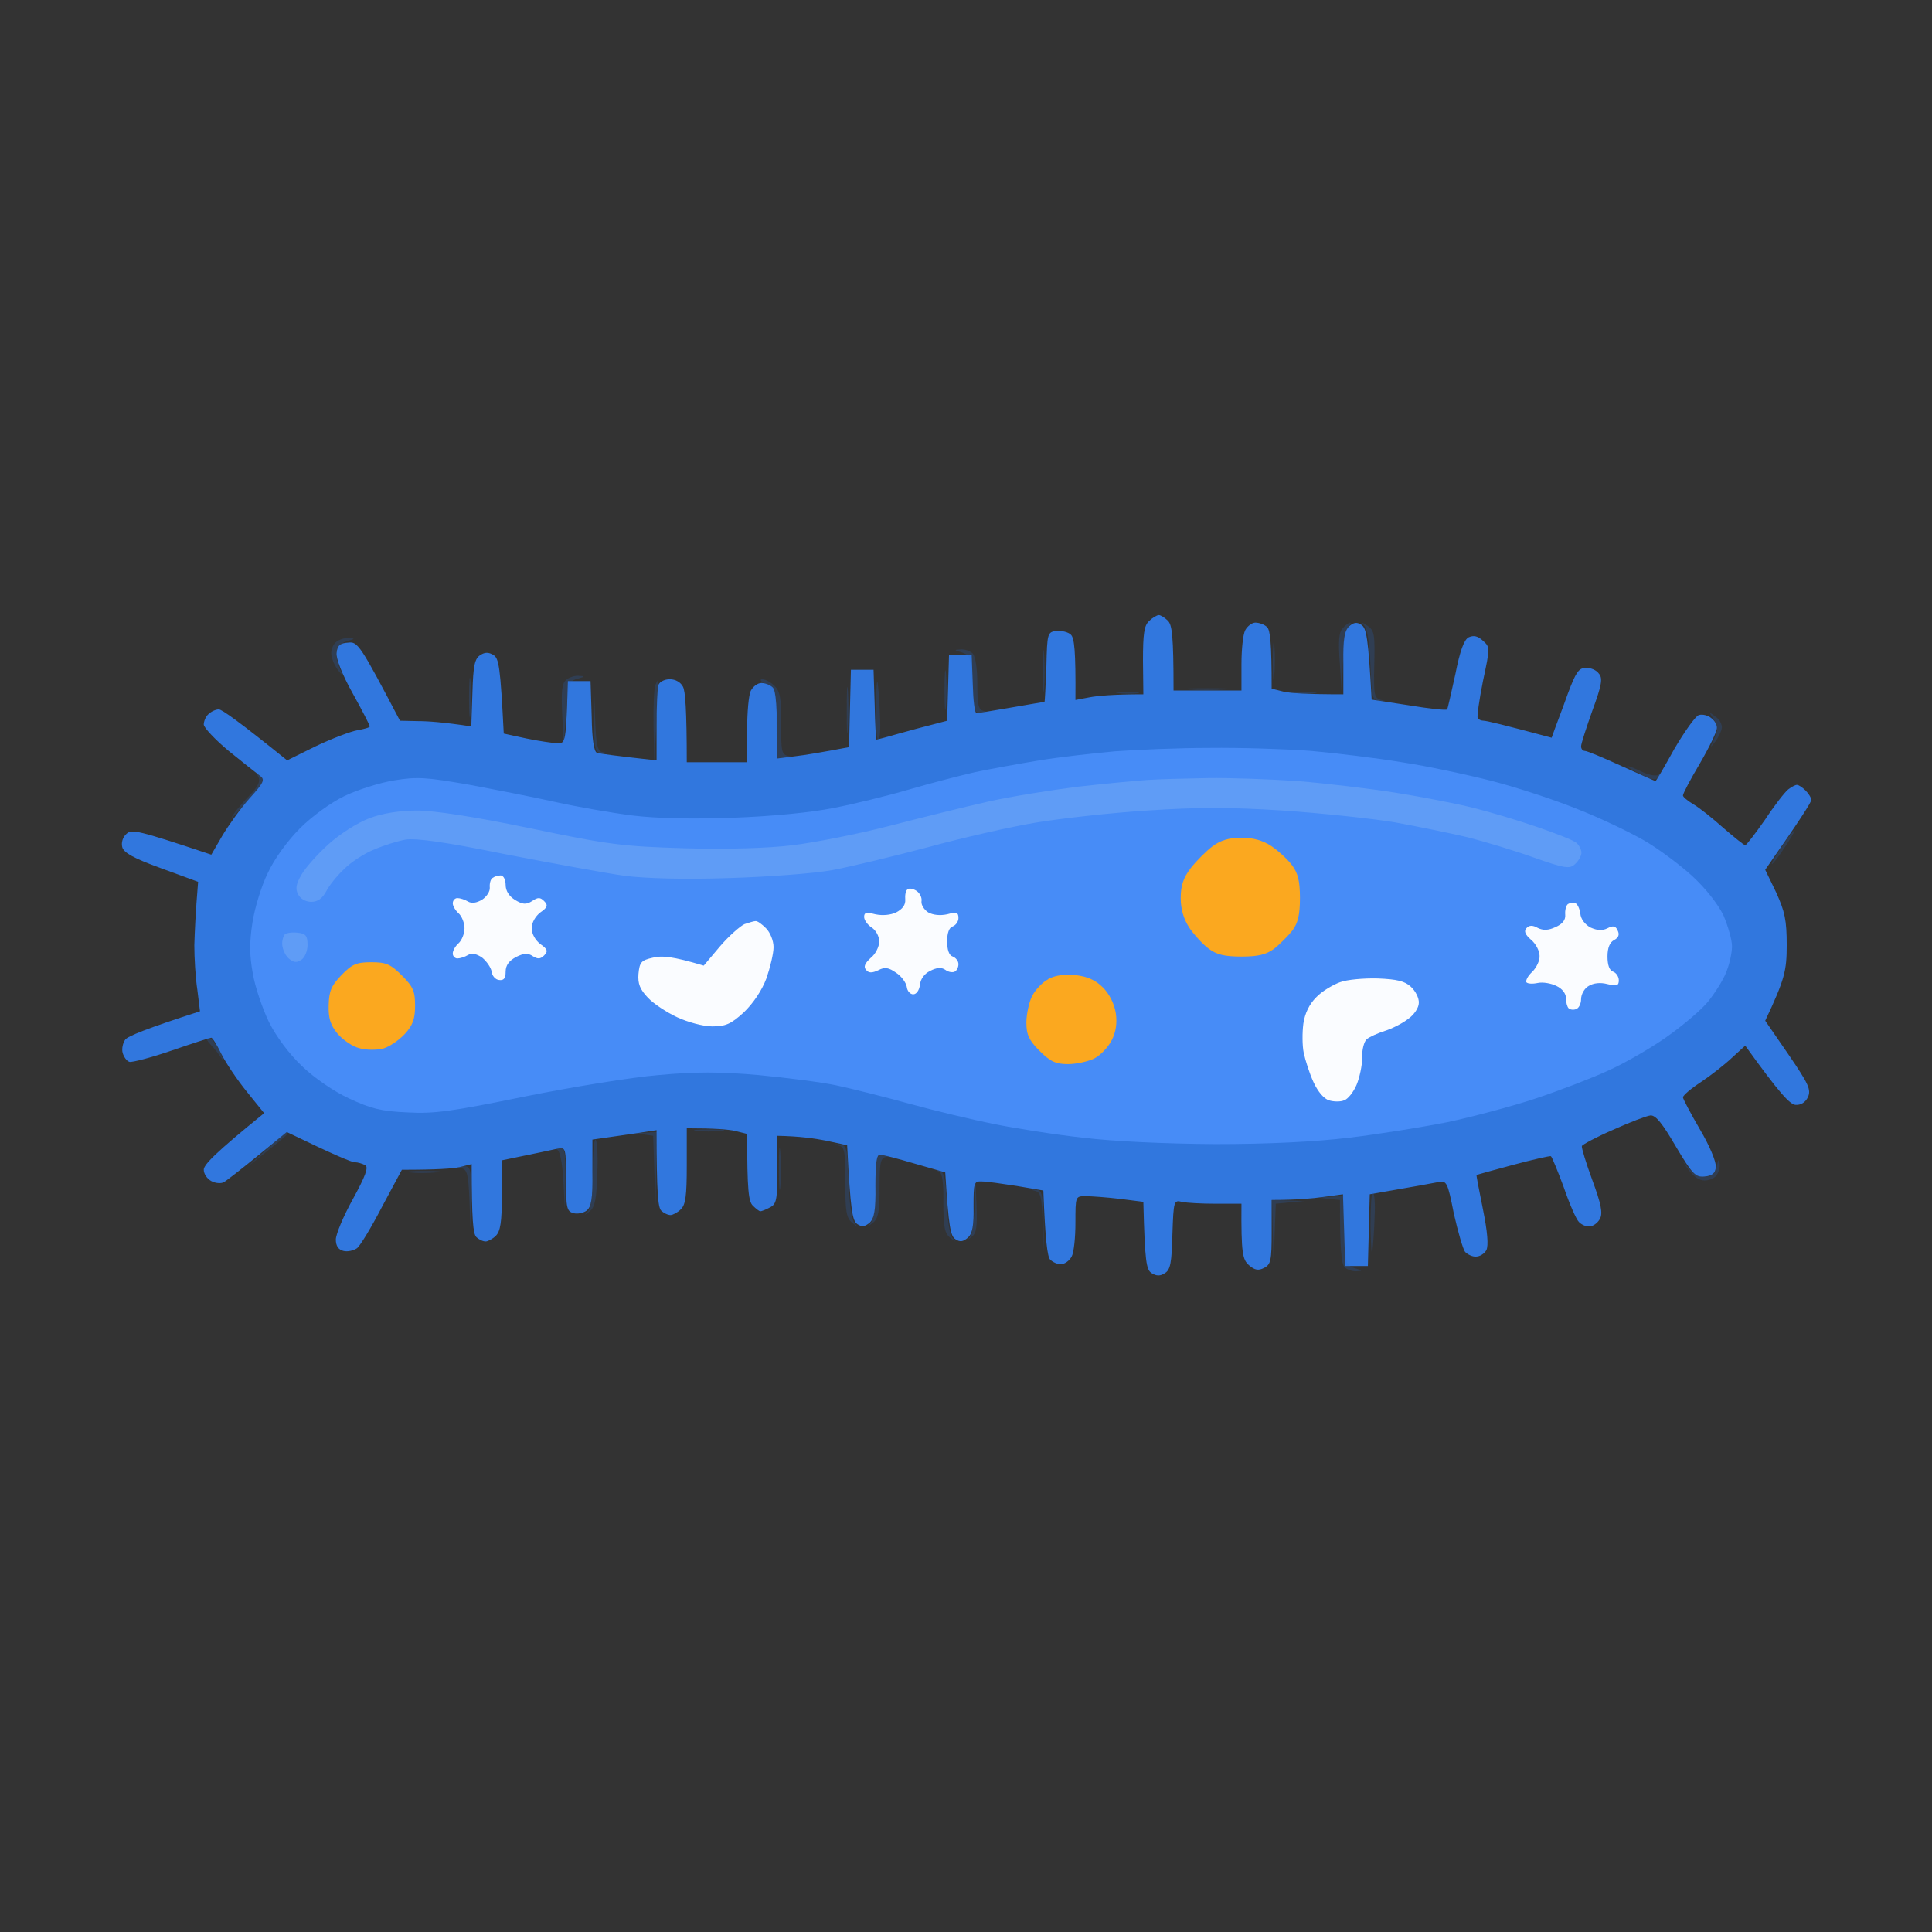 <svg version="1.2" xmlns="http://www.w3.org/2000/svg" viewBox="0 0 512 512" width="100" height="100"><rect x="0" y="0" width="512" height="512" fill="#333333" stroke="none"/><style>.a{opacity:1;fill:#3177de}.b{opacity:.2;fill:#266bd6}.c{fill:#478cf7}.d{fill:#5f9cf6}.e{fill:#fafcff}.f{fill:#fba81f}</style><path class="a" d="m304.5 164.6c-1.3 1.2-1.6 3.4-1.6 10.5l0.1 8.9c-8.1 0-12.2 0.4-14.3 0.8l-3.7 0.7c0.1-13.3-0.3-16.4-1.2-17.3-0.7-0.7-2.4-1.1-3.8-1-2.4 0.3-2.5 0.5-2.7 9.6-0.2 5-0.4 9.2-0.5 9.2-0.2 0-4.1 0.7-8.8 1.5-4.7 0.8-8.8 1.5-9.2 1.5-0.5 0-0.9-3.5-1-7.7l-0.3-7.8h-6l-0.5 17.5c-6.6 1.7-10.7 2.8-13.5 3.6-2.7 0.8-5.1 1.4-5.2 1.4-0.2 0-0.4-4.2-0.5-9.2l-0.3-9.3h-6l-0.5 20.5c-7.4 1.4-11.6 2.1-14.2 2.4l-4.8 0.6c0-14.5-0.4-17.9-1.2-18.8-0.7-0.7-2.1-1.2-3-1.2-1 0-2.2 0.9-2.8 2-0.6 1.1-1 5.8-1 10.5v8.5h-16c0-13.9-0.4-18.9-1-20-0.6-1.2-2-2-3.5-2-1.4 0-2.7 0.7-3 1.5-0.3 0.8-0.5 5.7-0.5 10.8v9.2c-11.2-1.2-15.1-1.8-15.8-2-0.8-0.3-1.3-3.5-1.4-9.7l-0.3-9.3h-6c-0.5 16.1-0.6 16.5-2.7 16.5-1.3-0.1-5-0.6-8.3-1.3l-6-1.3c-0.9-17.8-1.3-19.9-2.7-20.8-1.3-0.8-2.3-0.8-3.5 0-1.5 0.9-1.9 2.8-2.1 10l-0.3 8.9c-7.3-1.1-11.5-1.4-14.1-1.4l-4.8-0.1c-10.6-20.2-11.2-21-13.7-20.7-2.2 0.1-2.9 0.8-3.1 2.7-0.2 1.5 1.5 5.8 4.3 10.8 2.5 4.5 4.5 8.4 4.5 8.7 0 0.3-1.5 0.7-3.2 1-1.8 0.3-6.8 2.2-11 4.2l-7.7 3.8c-12.9-10.4-17.3-13.5-18.1-13.5-0.9 0-2.1 0.6-2.8 1.3-0.7 0.6-1.2 1.9-1.2 2.7 0 0.8 3 4 6.6 7 3.7 3 7.5 6 8.3 6.6 1.4 1 1 1.8-2.8 6-2.4 2.7-5.6 7.2-7.2 9.9l-2.9 5c-19.8-6.6-21.1-6.8-22.5-5.5-1 0.9-1.4 2.3-1.1 3.5 0.4 1.5 3.1 3 10.3 5.6l9.8 3.6c-0.7 8.4-0.9 13.5-1 16.8 0 3.3 0.3 8.6 0.8 11.8l0.7 5.7c-14.3 4.6-19.1 6.6-19.8 7.5-0.6 0.8-1 2.4-0.7 3.5 0.3 1.1 1.1 2.2 1.8 2.4 0.6 0.2 5.7-1.1 11.2-3 5.5-1.9 10.2-3.4 10.5-3.4 0.3 0 1.5 1.9 2.6 4.2 1.2 2.4 4.2 6.9 6.8 10.1l4.6 5.7c-13.2 10.7-16 13.7-16 15 0 1.1 0.9 2.4 2 3 1.1 0.6 2.6 0.7 3.3 0.3 0.6-0.3 4.7-3.5 9-7l7.7-6.3c12.8 6.2 17.2 8 18 8 0.8 0 2.1 0.4 2.8 0.8 0.9 0.5 0.1 2.8-3.3 9-2.5 4.5-4.5 9.3-4.5 10.7q0 2.5 2 3c1.1 0.3 2.7-0.1 3.6-0.7 0.9-0.7 3.9-5.7 6.7-11.1l5.2-9.7c9.3 0 13.5-0.3 15.3-0.7l3.2-0.8c0 15 0.4 18.4 1.2 19.3 0.7 0.7 1.8 1.2 2.5 1.2 0.6 0 1.9-0.7 2.7-1.5 1.2-1.2 1.6-3.6 1.6-10.7v-9.3c9.7-2 13.5-2.8 14.8-3.1 2.1-0.4 2.2-0.2 2.2 8.1 0 7.7 0.2 8.5 2 9 1.1 0.3 2.7-0.1 3.5-0.7 1.2-1 1.6-3.3 1.5-10v-8.8c5-0.7 8.9-1.3 11.8-1.7l5.2-0.8c0 16.8 0.4 20.4 1.2 21.3 0.7 0.7 1.8 1.2 2.5 1.2 0.6 0 1.9-0.7 2.7-1.5 1.3-1.2 1.6-3.7 1.6-11.5v-10c7.4 0 11 0.3 12.8 0.7l3.2 0.8c0 15.2 0.4 17.9 1.5 19 0.8 0.8 1.7 1.5 2 1.5 0.3 0 1.4-0.4 2.5-1 1.8-0.9 2-2 2-10v-9c5.8 0.1 10 0.7 13 1.3l5.5 1.2c0.9 17.6 1.4 20 2.7 20.9 1.2 0.8 2 0.7 3.3-0.4 1.2-1.2 1.6-3.4 1.5-9.7 0-6 0.3-8.3 1.2-8.3 0.7 0 4.9 1.1 9.3 2.4l8 2.3c0.9 14.5 1.4 16.9 2.7 17.7 1.2 0.8 2 0.7 3.3-0.4 1.2-1.1 1.6-3.2 1.5-8.2 0-6.4 0.1-6.8 2.2-6.7 1.3 0 5.4 0.6 9.3 1.2l7 1.2c0.5 13.3 1.1 17.6 1.8 18.3 0.7 0.7 2 1.3 2.9 1.2 1 0 2.2-0.9 2.8-2 0.6-1.1 1-5.1 1-9 0-7 0-7 2.7-7 1.6 0 5.6 0.3 9 0.7l6.3 0.8c0.4 16.1 0.8 18 2.2 18.9 1.3 0.8 2.3 0.8 3.5 0 1.5-0.9 1.8-2.8 2-10.3 0.3-8.9 0.4-9.1 2.5-8.6 1.3 0.3 5.3 0.5 9 0.5h6.8c-0.1 13.3 0.3 14.8 2 16.3 1.5 1.3 2.5 1.5 4 0.7 1.8-0.9 2-2 2-9.5v-8.5c6.6 0 10.9-0.4 13.7-0.8l5.2-0.7 0.6 19h6l0.5-19c12-2.1 16.6-2.9 18-3.2 2.4-0.5 2.6-0.2 4.3 8.4 1.1 4.8 2.4 9.4 3 10.1 0.7 0.7 2 1.3 2.9 1.2 1 0 2.2-0.8 2.7-1.7 0.6-1.2 0.3-4.9-0.9-10.8-1-4.9-1.8-9.1-1.7-9.1 0.1-0.1 4.5-1.3 9.7-2.7 5.2-1.4 9.7-2.4 10-2.3 0.3 0.2 1.8 3.9 3.4 8.2 1.5 4.4 3.3 8.5 4 9.2 0.6 0.7 1.9 1.3 2.8 1.2 1 0 2.2-0.9 2.8-2 0.8-1.5 0.3-4-2-10.2-1.7-4.6-2.9-8.6-2.8-9.1 0.2-0.4 3.9-2.4 8.3-4.3 4.4-2 8.9-3.7 9.9-3.8 1.4-0.1 3.2 2.2 6.7 8.2 4.4 7.4 5.2 8.2 7.6 8 2.1-0.2 2.9-0.9 3-2.5 0.2-1.3-1.7-5.8-4.2-10-2.5-4.3-4.5-8.1-4.5-8.5 0-0.5 2.1-2.3 4.7-4 2.7-1.8 6.4-4.7 8.3-6.5l3.5-3.2c9.2 12.8 11.8 15.5 13.3 15.7 1.4 0.1 2.6-0.6 3.3-2 0.9-2 0.3-3.4-5.1-11.3l-6.2-9c5.2-11 5.7-13.3 5.7-20 0-6.7-0.5-8.9-2.8-14l-2.9-6c9.5-13.6 12.2-17.9 12.2-18.5 0-0.6-0.7-1.7-1.5-2.5-0.8-0.8-1.8-1.5-2.3-1.5-0.4 0-1.4 0.5-2.3 1.2-0.9 0.7-3.7 4.3-6.2 8.1-2.6 3.7-4.9 6.7-5.2 6.7-0.3 0-2.9-2.1-5.8-4.6-2.8-2.5-6.4-5.4-8-6.3-1.5-0.9-2.7-1.9-2.7-2.3 0-0.5 2-4.3 4.5-8.5 2.5-4.3 4.5-8.5 4.5-9.3 0.1-0.8-0.6-2.1-1.5-2.7-0.8-0.7-2.3-1.1-3.3-0.8-0.9 0.3-3.8 4.4-6.5 9-2.6 4.7-4.8 8.5-5 8.5-0.1 0-4.1-1.8-9-4-4.8-2.2-9.1-4-9.7-4-0.6 0-1-0.6-1-1.2 0-0.7 1.4-5 3-9.5 2.5-6.8 2.8-8.6 1.7-9.8-0.6-0.9-2.2-1.6-3.5-1.5-1.8 0-2.6 1.2-4.7 6.8-1.3 3.7-2.9 7.8-3.4 9.2l-0.9 2.5c-13-3.5-17.3-4.5-18-4.5-0.6 0-1.4-0.3-1.6-0.7-0.2-0.5 0.4-4.8 1.4-9.8 1.9-8.9 1.9-9 0-10.7-1.4-1.3-2.5-1.5-3.8-0.9-1.2 0.6-2.3 3.6-3.5 9.7-1.1 4.9-2 9.1-2.2 9.4-0.2 0.3-4.8-0.2-10.2-1.1l-9.8-1.5c-0.9-16.6-1.4-18.9-2.7-19.8-1.2-0.8-2-0.7-3.3 0.4-1.2 1.2-1.6 3.4-1.5 9.8v8.2c-9.7 0-14-0.3-15.8-0.7l-3.2-0.8c0-12.3-0.4-15.5-1.2-16.3-0.7-0.7-2.1-1.2-3.1-1.2-0.9 0-2.1 0.9-2.7 2-0.6 1.1-1 5.2-1 9v7h-18c0-14.7-0.4-17.4-1.5-18.5-0.8-0.8-1.9-1.5-2.4-1.5-0.5 0-1.7 0.7-2.6 1.6z"/>
<path fill-rule="evenodd" class="b" d="m357.8 165c0.3 0 0.1 0.6-0.6 1.3-0.7 0.7-1.3 4.6-1.6 18.2l-0.5-8.3c-0.5-6.3-0.3-8.7 0.8-9.8 0.7-0.8 1.6-1.4 1.9-1.4zm4.7 0.9c1.7 1.2 1.9 2.3 1.7 10.2-0.2 8.2 0 8.9 1.8 9.4 1.6 0.4 1.5 0.4-0.3 0.3-2.1-0.3-2.2-0.8-2.5-9.3-0.2-5-0.8-9.7-1.5-10.5-1.1-1.3-1-1.3 0.8-0.1zm-24.8 5.1c0.2 1.9 0.2 5.5 0 8-0.2 2.5-0.4 0.9-0.4-3.5 0-4.4 0.2-6.4 0.4-4.5zm-245.3-1.9c1.8 0.1 1.7 0.2-0.4 0.8-1.6 0.4-2.6 1.5-2.8 2.9-0.1 1.2 0.3 3.2 0.9 4.5 1 2.1 1 2.2-0.6 0.2-0.8-1.1-1.6-2.9-1.7-4.1-0.1-1.1 0.4-2.5 1.2-3.2 0.8-0.7 2.3-1.2 3.4-1.1zm184.3 4.4c0.2 2.8 0.2 6.8 0 9-0.2 2.2-0.3-0.1-0.3-5 0-4.9 0.1-6.7 0.3-4zm-22.2-1.4c1.1-0.1 2.6 0.4 3.3 1.1 0.7 0.8 1.2 3.9 1.2 8.1 0 5.6 0.3 6.8 1.7 7.1 1.3 0.3 1.1 0.4-0.5 0.5-2.1 0.1-2.2-0.4-2.6-7.6-0.3-7-0.6-7.7-2.7-8.4-2.1-0.6-2.1-0.7-0.4-0.8zm-3.8 6.4c0.2 2.2 0.2 6 0 8.5-0.2 2.5-0.4 0.7-0.4-4 0-4.7 0.2-6.7 0.4-4.5zm-126 2c0.2 2.2 0.2 6 0 8.5-0.2 2.5-0.4 0.7-0.4-4 0-4.7 0.2-6.7 0.4-4.5zm28.7-1.4c1.8 0.1 1.7 0.2-0.4 0.8-2.4 0.6-2.5 1.2-3.6 17.6l-0.4-8.1c-0.3-6-0.1-8.3 1-9.2 0.8-0.7 2.3-1.2 3.4-1.1zm71.3 3.9c0.2 2.5 0.2 7 0 10-0.2 3-0.3 1-0.3-4.5 0-5.5 0.1-8 0.3-5.5zm7.9-2c0.2 1.4 0.5 5.3 0.6 8.8 0.2 3.4 0 6.2-0.5 6.2-0.4 0-0.6-3.9-0.6-8.8 0.1-4.8 0.3-7.6 0.5-6.2zm-58.1-0.8c0 0.2-0.2 5.2-1.1 22.3l-0.2-9.8c-0.1-5.3 0.1-10.4 0.5-11.2 0.4-0.9 0.7-1.5 0.8-1.3zm27.5-0.2c0.8 0 2.3 0.8 3.3 1.8 1.4 1.4 1.8 3.3 1.7 9.9 0 7.8 0.1 8.3 2.2 8.7 1.9 0.3 1.8 0.4-3.2 0.6l-0.3-9.1c-0.2-8.6-0.4-9.3-2.7-10.5-1.4-0.8-1.8-1.4-1-1.4zm-44.6 1.5l0.3 8.8c0.3 7.3 0.6 8.8 2 9q1.9 0.4-0.2 0.3c-1.8-0.1-2-0.8-2.1-9.1zm162.7 0.9c5.2 0 7.2 0.1 4.5 0.3-2.8 0.2-7.1 0.2-9.5 0-2.5-0.2-0.3-0.3 5-0.3zm-21.5 0.9c2.7 0 4 0.2 2.9 0.4-1.1 0.2-3.4 0.2-5 0-1.6-0.2-0.7-0.4 2.1-0.4zm47 0c2.7 0 4 0.2 2.9 0.4-1.1 0.2-3.4 0.2-5 0-1.6-0.2-0.7-0.4 2.1-0.4zm109 6.6c1.1 0.7 1.8 2.1 1.7 3-0.1 0.9-0.9 2.5-1.7 3.6-1.5 1.9-1.5 1.8-0.3-0.8 1-2.3 1-3.2-0.1-5-1.4-2.1-1.3-2.1 0.4-0.8zm-23.3 13.1c0.4 0 2.1 0.7 3.8 1.5 1.6 0.8 3.5 1.2 4.2 0.9 0.9-0.5 1-0.3 0.3 0.5-0.8 1-1.9 0.8-5-0.8-2.2-1.1-3.7-2-3.3-2.1zm-362.1 2.7c1.1 1 0.7 1.9-2.5 5.5-2.2 2.4-4.4 4.7-5 5.3-0.6 0.6-0.4 0.1 0.4-1 0.7-1.1 2.7-3.3 4.3-5q2.9-3 2.1-4.5c-0.6-1.2-0.5-1.3 0.7-0.3zm406.4 14.3c0.2 0-0.9 2-2.6 4.5-1.6 2.5-3.2 4.5-3.4 4.5-0.3 0 0.8-2 2.5-4.5 1.7-2.5 3.2-4.5 3.5-4.5zm-420.3 55c0.7 0 2 1.7 3 3.7 1 2.1 1.2 2.9 0.5 1.9-0.7-1.1-2-2.8-3-3.8q-1.7-1.8-0.5-1.8zm132.8 24.3c3.5 0 4.9 0.2 3 0.4-2 0.2-4.9 0.2-6.5 0-1.7-0.2-0.1-0.4 3.5-0.4zm-112.3 0.7c0.2 0 0.3 0.2 0.3 0.5 0 0.3-2.4 2.3-10.5 8.7l5-4.6c2.7-2.5 5.1-4.6 5.2-4.6zm98.3 0l-0.4 19.5-0.6-18.5-2.8-0.4c-2.5-0.3-2.4-0.3 3.8-0.6zm32.7 5.5c0.2 2.7 0.2 6.8 0 9-0.2 2.2-0.4-0.1-0.4-5 0-4.9 0.2-6.8 0.4-4zm-49-3.5c0.4 0 0.7 3.9 0.5 8.7-0.2 7-0.6 9.1-2 10.3-1.5 1.2-1.6 1.2-0.5 0 0.9-1 1.3-4.6 1.3-10.3 0-4.8 0.3-8.7 0.7-8.7zm64.8 1.3c1.8 0.2 2 1.1 2.3 9.7 0.1 5.4 0.8 10.2 1.5 11 1 1.3 1 1.3-0.6 0-1.5-1.2-1.8-3-1.8-10.8 0.1-7.9-0.2-9.3-1.7-9.6q-1.9-0.5 0.3-0.3zm-74.3 0.7c1.6 0 1.7 1 1.4 16.5l-0.4-7.5c-0.2-4.4-0.9-7.8-1.5-8.2q-1.2-0.8 0.5-0.8zm86 2.1c1.6 0.1 1.8 0.2 0.5 0.5-1.5 0.3-1.7 1.6-1.7 8.1 0 6.3-0.3 8.1-1.7 9.3-1.6 1.2-1.7 1.2-0.6 0 0.8-1 1.3-4.5 1.3-9.8 0-7.9 0.1-8.2 2.2-8.1zm221.4 2.1c0.2 1-0.2 2.5-0.9 3.4-0.7 0.8-2.3 1.4-3.6 1.2-1.3-0.2-3.1-1.4-5.4-5.3l1.9 2.3q1.9 2.4 4.4 2c1.7-0.2 2.6-1 2.9-2.8 0.3-1.7 0.5-2 0.7-0.8zm-332.9 0.9c2.2-0.1 2.3 0.2 1.9 16.4l-0.3-7.8c-0.3-6.4-0.6-7.8-2.1-8.1-1.2-0.3-1.1-0.4 0.5-0.5zm-10.2 1.2c3.8 0 5.2 0.2 3 0.4-2.2 0.2-5.4 0.2-7 0-1.7-0.2 0.1-0.4 4-0.4zm136.5 0c1.1 0.3 1.5 2.2 1.8 8.3 0.1 4.3 0.8 8.6 1.5 9.4 1 1.3 1 1.3-0.6 0-1.5-1.2-1.8-3-1.8-9.3 0.1-5.3-0.3-7.9-1.2-8.2-0.7-0.3-0.6-0.4 0.3-0.2zm9.4 2.2l0.3 7c0.2 5.3 0 7.3-1.2 8.2-1.2 1-1.3 1-0.5 0 0.5-0.6 1.1-4.3 1.2-8.2zm16.1 2.8c1.8 0.2 2 1 2 16.7l-0.3-8c-0.2-6.7-0.5-8.1-2-8.4q-1.9-0.5 0.3-0.3zm89.2 0.7c0.4 0 0.7 2.8 0.5 6.2-0.1 3.5-0.4 7.7-0.6 9.3-0.2 1.6-0.4-1.2-0.5-6.3 0-5 0.2-9.2 0.6-9.2zm-7.7 1l0.2 9.2c0.3 8.9 0.4 9.2 2.8 9.9 2 0.6 2.1 0.7 0.5 0.8-1.1 0.1-2.6-0.4-3.3-1.1-0.8-0.9-1.2-4.2-1.2-17.8l-3.3-0.3c-3.1-0.4-3.1-0.4 4.3-0.7zm-19 1l8.5 0.3-7.5 0.7-0.6 15.5z"/>

<path class="c" d="m295.5 199.1c-5.5 0.5-14.5 1.5-20 2.4-5.5 0.9-13.1 2.3-17 3.1-3.9 0.9-11.7 2.9-17.5 4.6-5.8 1.7-14.8 3.9-20 4.9-5.9 1.2-16 2.2-26.5 2.6-11 0.4-20.5 0.2-27-0.6-5.5-0.7-14.7-2.3-20.5-3.6-5.8-1.3-16.1-3.3-23-4.6-11-1.9-13.4-2.1-19.5-1.1-3.8 0.6-9.8 2.5-13.3 4.2-3.5 1.7-8.5 5.3-11.7 8.5-3.2 3.2-6.8 8.1-8.5 11.8-1.7 3.4-3.5 9.3-4.1 13.2-0.8 5.1-0.8 8.7 0.1 13.5 0.6 3.6 2.6 9.4 4.3 12.9 1.9 3.8 5.4 8.5 8.7 11.6 3.2 3.1 8.4 6.7 12.5 8.6 5.8 2.7 8.5 3.4 15.5 3.7 7.2 0.4 11.9-0.3 31-4.2 12.4-2.5 28.3-5.1 35.5-5.7 9.9-0.9 16.2-0.9 26.5 0 7.4 0.7 16.7 1.9 20.5 2.7 3.8 0.8 12.6 3 19.5 4.9 6.9 1.9 17 4.3 22.5 5.4 5.5 1.1 16.1 2.8 23.5 3.6 8.3 1 21.7 1.6 35 1.7 13.8 0 26.5-0.6 35.5-1.7 7.7-0.9 19.4-2.8 26-4.1 6.6-1.4 17.2-4.2 23.5-6.3 6.3-2.1 14.9-5.4 19-7.3 4.1-1.8 11.1-5.8 15.4-8.8 4.3-3 9.4-7.3 11.2-9.5 1.8-2.2 4-5.7 4.8-7.7 0.9-2.1 1.6-5.3 1.6-7 0-1.8-1.1-5.5-2.3-8.3-1.5-3-4.7-7.1-8.3-10.4-3.2-2.9-8.8-7.1-12.4-9.2-3.6-2.1-11.4-5.9-17.5-8.3-6.1-2.5-16.4-5.9-23-7.6-6.6-1.7-17.4-4-24-5-6.6-1.1-17.4-2.4-24-3-6.6-0.5-18.7-0.9-27-0.8-8.2 0-19.5 0.5-25 0.9z"/><path class="d" d="m304 206.7c-3 0.2-11.4 1-18.5 1.8-7.1 0.9-17.7 2.6-23.5 3.9-5.8 1.3-17.5 4.2-26 6.4-8.5 2.2-20.2 4.5-26 5.2-6.5 0.8-17.4 1.1-28.5 0.8-16.5-0.5-19.9-0.9-41-5.3-14.9-3.1-25.5-4.7-30-4.7-4.5 0-9 0.7-12.5 2-3.2 1.2-7.8 4.1-10.9 6.9-2.9 2.6-6.2 6.3-7.2 8.1-1.4 2.4-1.7 3.7-0.9 5.2 0.6 1.2 2 2 3.5 2 1.7 0 2.9-0.9 3.9-2.7 0.8-1.6 2.9-4.2 4.8-6 1.8-1.8 5.3-4.1 7.8-5.1 2.5-1.1 6.3-2.3 8.5-2.7 2.9-0.4 10.3 0.6 26.5 3.9 12.4 2.4 26.6 5 31.5 5.7 5.7 0.7 15.8 1 27.5 0.6 10.4-0.3 22.5-1.2 27.5-2.1 4.9-0.9 16.4-3.7 25.5-6.1 9.1-2.5 21.9-5.4 28.5-6.5 6.6-1.1 19.9-2.6 29.5-3.2 13.5-0.9 21.7-0.9 36 0 10.2 0.7 23.4 2.1 29.5 3.1 6.1 1.1 14.8 2.9 19.5 4 4.7 1.2 12.6 3.6 17.6 5.4 8.2 2.9 9.4 3 10.8 1.7 0.9-0.8 1.7-2.2 1.7-3 0-0.8-0.6-2-1.3-2.6-0.7-0.7-5.4-2.5-10.3-4.2-4.9-1.7-12.6-4-17-5.1-4.4-1.1-13.6-2.9-20.5-4-6.9-1.1-18.6-2.5-26-3.1-7.4-0.5-18.2-0.9-24-0.8-5.8 0.1-13 0.3-16 0.5zm-228.5 40.9c-0.4 0.4-0.8 1.7-0.7 2.8 0.1 1.2 0.8 2.8 1.7 3.6 1.3 1.1 2.1 1.2 3.3 0.4 1-0.6 1.7-2.4 1.7-4 0-2.4-0.5-3-2.5-3.2-1.4-0.2-3 0-3.5 0.4z"/><path class="e" d="m130.5 232.7c-0.5 0.3-0.8 1.5-0.7 2.5 0.1 1-0.8 2.4-2 3.2-1.5 0.9-2.8 1.1-3.8 0.5-0.8-0.5-2.1-0.9-2.8-0.9-0.6 0-1.2 0.6-1.2 1.3-0.1 0.6 0.6 1.9 1.5 2.7 0.9 0.8 1.6 2.6 1.6 4 0 1.4-0.7 3.2-1.6 4-0.9 0.8-1.6 2.1-1.5 2.8 0 0.6 0.6 1.2 1.2 1.2 0.7 0 2-0.4 2.8-0.9q1.5-0.9 3.8 0.7c1.2 1 2.3 2.6 2.5 3.7 0.1 1.1 1 2.1 1.9 2.2 1.3 0.2 1.8-0.4 1.8-2.2 0-1.7 0.9-2.9 2.8-3.9 2-1 3.1-1.1 4.4-0.2 1.3 0.8 2 0.8 3-0.2 1.1-1.1 0.9-1.7-1-3-1.3-1-2.3-2.7-2.3-4.2 0-1.5 1-3.2 2.3-4.2 1.9-1.3 2.1-1.9 1-3-1-1-1.6-1.1-3.2 0-1.6 1-2.5 0.9-4.5-0.3-1.6-1-2.5-2.4-2.5-4 0-1.4-0.6-2.5-1.3-2.5-0.8 0-1.7 0.3-2.2 0.7zm110 3c-0.5 0.3-0.7 1.6-0.6 2.7 0.1 1.4-0.7 2.5-2.4 3.4-1.5 0.7-3.6 0.9-5.5 0.5-2.4-0.6-3-0.5-3 0.7 0 0.8 0.9 2.1 2 2.8 1.1 0.7 2 2.3 2 3.7 0 1.4-1 3.4-2.3 4.4-1.5 1.4-1.9 2.3-1.2 3.1 0.7 0.9 1.6 0.9 3.3 0.1 1.7-0.9 2.7-0.7 4.7 0.7 1.4 0.9 2.6 2.6 2.8 3.7 0.1 1.1 0.9 2 1.7 2 0.9 0 1.6-1.1 1.8-2.5 0.1-1.5 1.2-3 2.7-3.7 1.7-0.9 3-1 4-0.3 0.8 0.6 1.9 0.8 2.5 0.5 0.6-0.3 1-1.2 1-2 0-0.8-0.7-1.7-1.5-2-1-0.3-1.5-1.8-1.5-4 0-2.2 0.5-3.7 1.5-4 0.8-0.3 1.5-1.3 1.5-2.2 0-1.5-0.5-1.7-3-1-1.9 0.4-3.7 0.2-5-0.5-1.1-0.7-1.9-2-1.8-2.9 0.2-0.9-0.4-2.2-1.3-2.8-0.9-0.6-2-0.8-2.4-0.4zm175 3.9c-0.5 0.4-0.8 1.7-0.7 2.8q0.2 2.1-2.6 3.3c-1.9 0.9-3.3 0.9-4.7 0.2-1.4-0.8-2.3-0.7-3 0.1-0.7 0.8-0.3 1.7 1.3 3.1 1.2 1 2.2 2.9 2.2 4.2 0.1 1.2-0.8 3.1-1.9 4.2-1.2 1.1-1.8 2.3-1.6 2.8 0.3 0.4 1.6 0.5 3 0.2 1.4-0.3 3.6 0.1 5 0.8 1.5 0.7 2.5 2 2.5 3.2 0 1.1 0.3 2.3 0.7 2.7 0.4 0.4 1.4 0.5 2 0.2 0.7-0.2 1.3-1.4 1.3-2.6 0-1.3 0.9-2.9 2-3.5 1.3-0.8 3.1-1 5-0.5 2.5 0.6 3 0.4 3-1 0-1-0.7-2-1.5-2.3-1-0.3-1.5-1.8-1.5-4q0-3.5 1.8-4.4 1.7-0.9 0.9-2.5c-0.5-1.2-1.2-1.4-2.7-0.6-1.4 0.7-2.7 0.6-4.5-0.2-1.5-0.8-2.6-2.3-2.7-3.7-0.2-1.4-0.8-2.6-1.4-2.8-0.6-0.2-1.4 0-1.9 0.3zm-218.2 5.3c-1.1 0.5-4.1 3.1-6.5 5.9l-4.3 5.1c-8.4-2.5-11.1-2.7-13.5-2.1-3.1 0.7-3.5 1.2-3.8 4.3-0.2 2.6 0.4 4.1 2.5 6.3 1.5 1.6 5 3.9 7.8 5.2 2.8 1.3 6.9 2.4 9.2 2.4 3.6 0 5-0.6 8.4-3.7 2.5-2.4 4.8-5.8 6-9 1-2.9 1.9-6.6 1.9-8.3 0-1.7-0.9-3.9-2-5-1.1-1.1-2.3-2-2.8-1.9-0.4 0-1.7 0.4-2.9 0.8zm157.8 15.4c-1.9 0.7-4.8 2.4-6.3 4-1.8 1.8-3 4.2-3.4 7-0.3 2.3-0.3 5.8 0.1 7.7 0.4 1.9 1.5 5.4 2.6 7.8 1.2 2.6 2.8 4.4 4.1 4.8 1.3 0.4 3.1 0.4 4 0 1-0.3 2.5-2.2 3.3-4.1 0.8-1.9 1.5-5.2 1.5-7.2-0.1-2.1 0.5-4.3 1.2-4.9 0.7-0.6 2.9-1.6 4.8-2.2 1.9-0.6 4.7-2 6.2-3.2 1.6-1.1 2.8-3 2.8-4.2 0.1-1.3-0.9-3.2-2.1-4.3-1.6-1.5-3.7-2-8.8-2.2-3.6-0.1-8.2 0.3-10 1z"/><path class="f" d="m321.3 224.3c-1.6 1.2-4.2 3.8-5.7 5.7-2 2.6-2.7 4.7-2.7 8 0 3 0.8 5.6 2.3 7.9 1.3 1.9 3.6 4.4 5.1 5.5 2.1 1.6 4.3 2.1 8.7 2.1 4.4 0 6.5-0.5 8.7-2.1 1.5-1.2 3.7-3.4 4.8-4.8 1.5-2 2-4.3 2-8.6 0-4.4-0.5-6.6-2.1-8.7-1.1-1.5-3.6-3.8-5.5-5.1-2.3-1.5-4.8-2.2-8-2.2-3.1 0-5.5 0.7-7.6 2.3zm-230.8 34.1c-2.7 2.8-3.3 4.2-3.4 8-0.1 3.5 0.5 5.3 2.4 7.6 1.4 1.6 4 3.4 5.8 3.8 1.7 0.5 4.5 0.5 6.2 0.1 1.7-0.5 4.2-2.2 5.8-3.9 2.1-2.3 2.7-4 2.7-7.5 0-3.8-0.5-5-3.5-8-3-3-4.2-3.5-8.1-3.5-3.9 0-5.1 0.5-7.9 3.4zm187.3 1.1c-1.6 0.8-3.5 2.9-4.3 4.5-0.8 1.6-1.5 4.8-1.5 7 0 3.2 0.7 4.7 3.5 7.5 2.8 2.8 4.3 3.5 7.5 3.5 2.2 0 5.4-0.7 7-1.5 1.6-0.8 3.7-3 4.6-4.8 1.1-2.1 1.5-4.5 1.1-7.2-0.4-2.5-1.7-5.1-3.4-6.8-2-2-4.1-2.9-7.3-3.3-2.9-0.3-5.5 0.1-7.3 1.1z"/>
</svg>